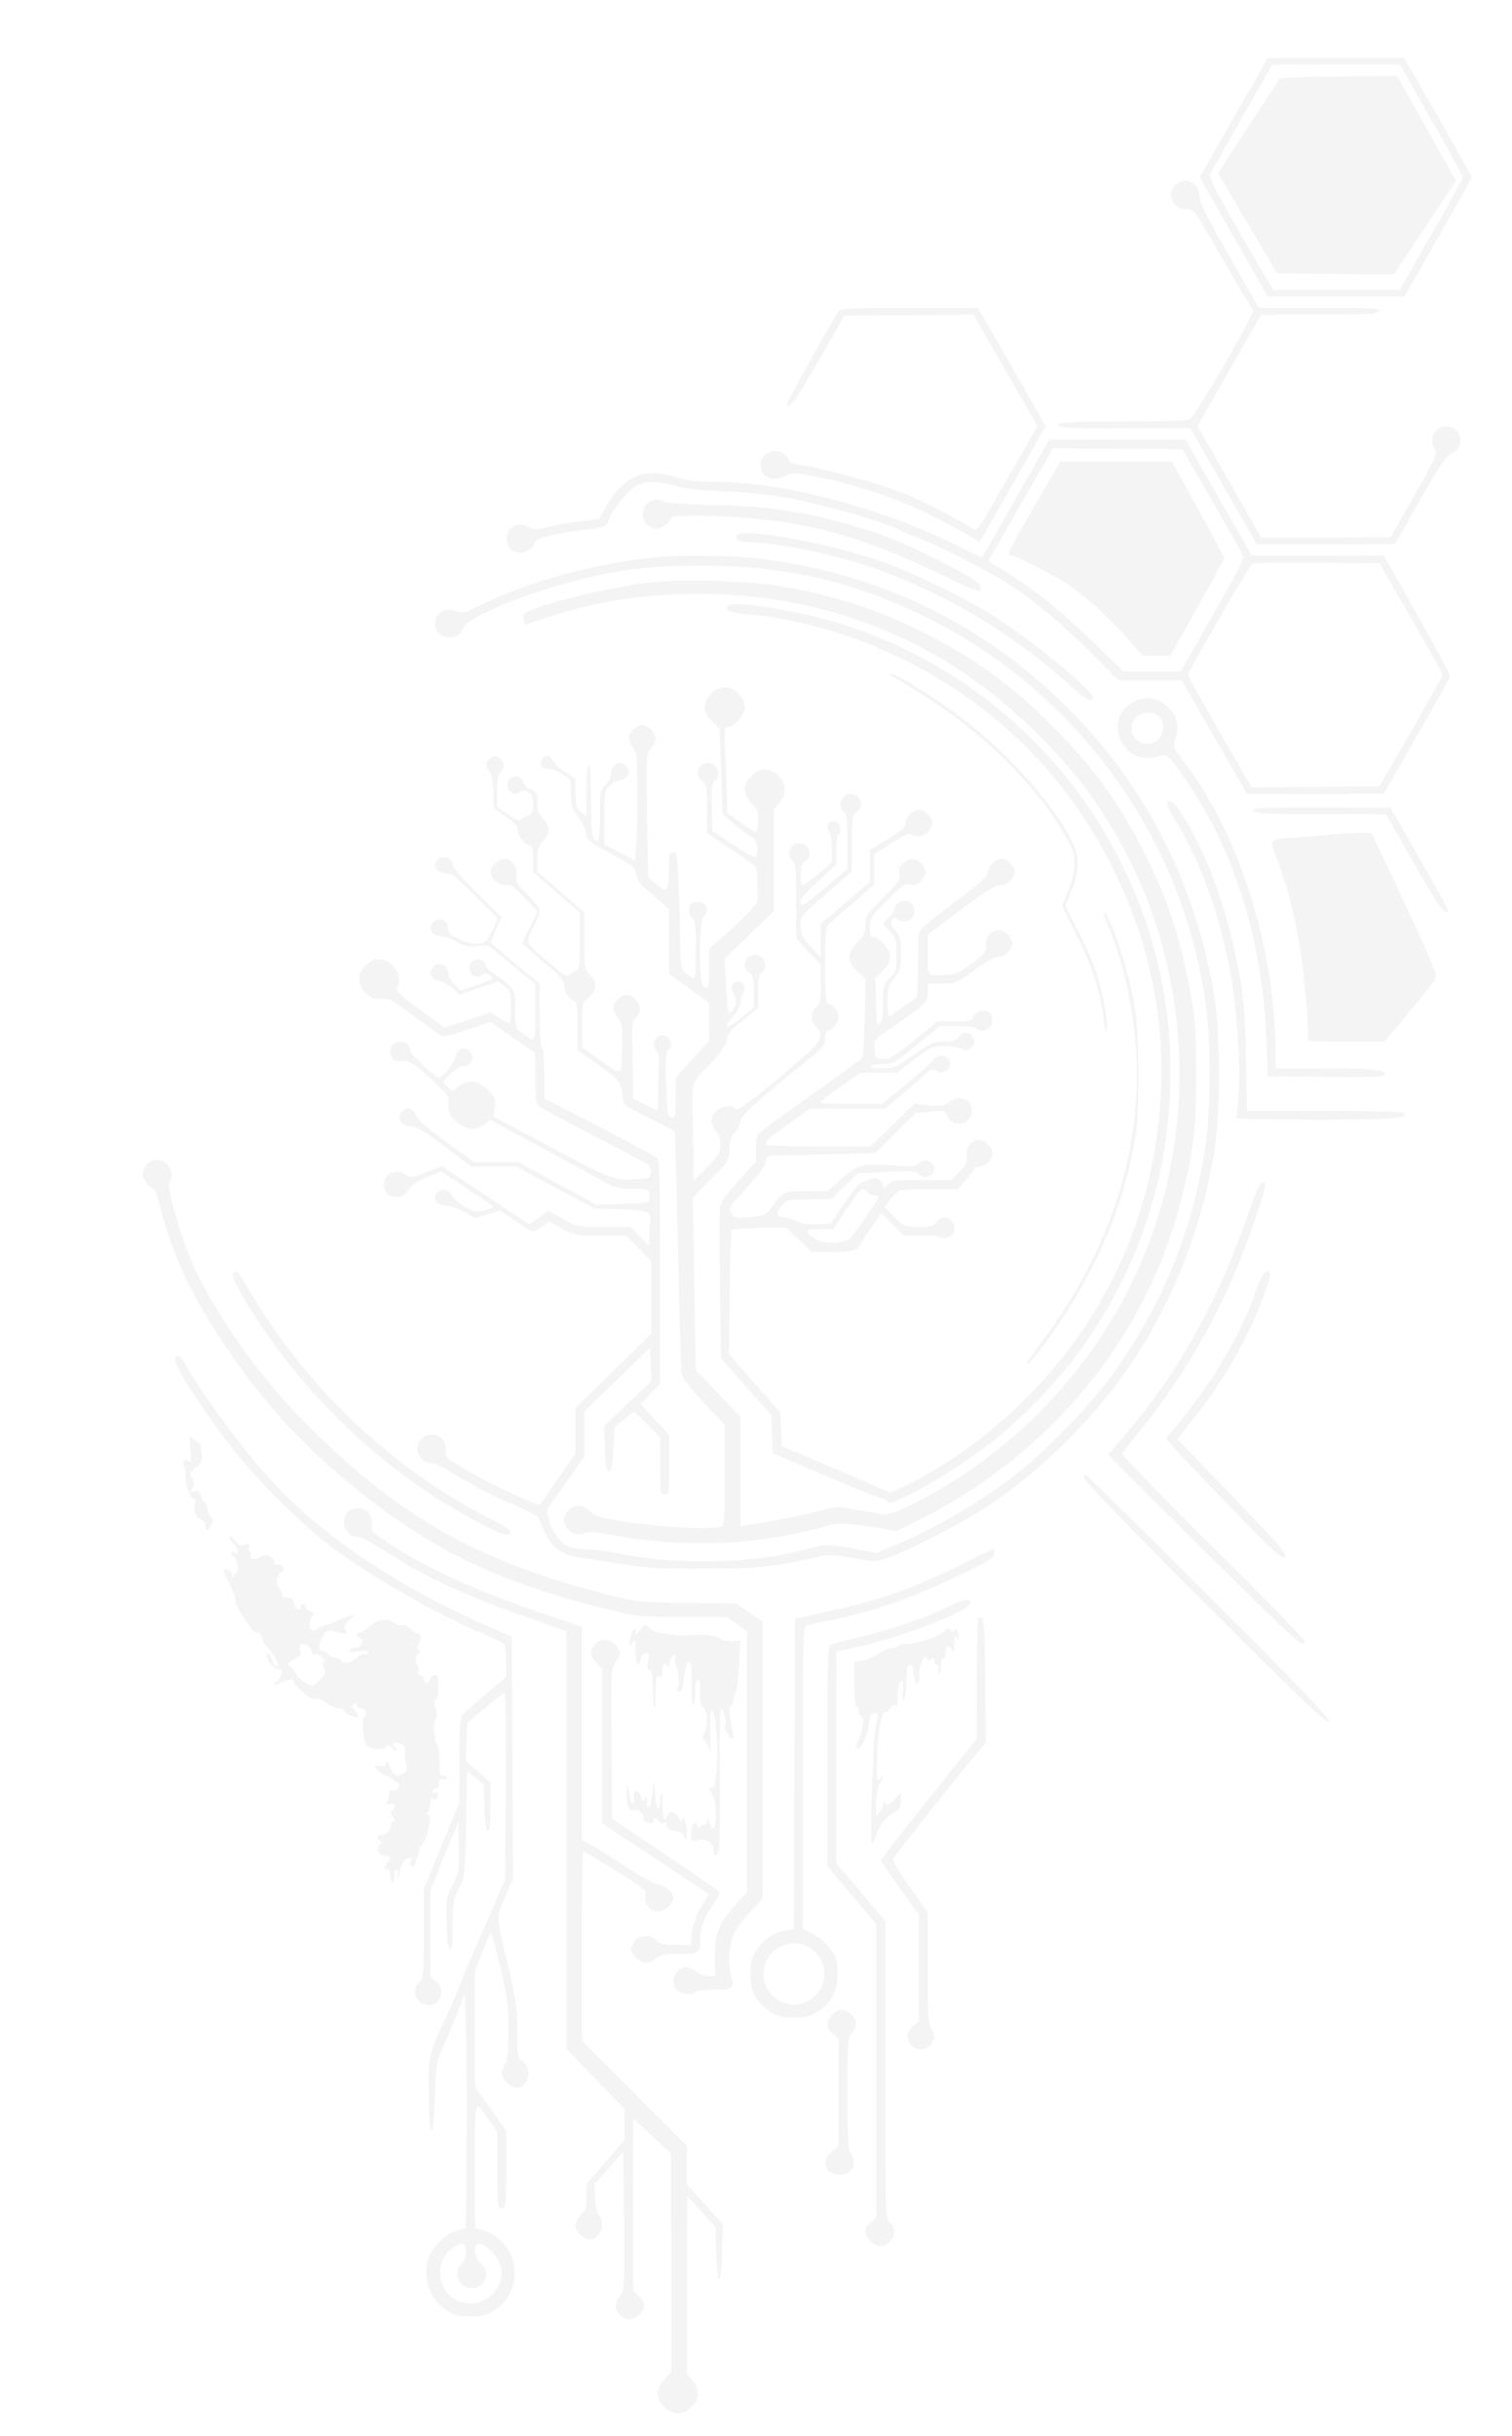 <svg xmlns="http://www.w3.org/2000/svg" height="1092" preserveAspectRatio="xMidYMid meet" width="678" style=""><rect id="backgroundrect" width="100%" height="100%" x="0" y="0" fill="none" stroke="none"/><g class="currentLayer" style=""><title>Layer 1</title><g id="svg_1" class="selected" opacity="0.21"><path d="m553.2,52.7 l-15.2,26.7 l15.2,26.8 l15.3,26.8 h30.6 h30.6 l15.2,-26.5 c8.3,-14.6 15.1,-26.7 15.1,-27 s-6.8,-12.4 -15.1,-27 l-15.2,-26.5 h-30.6 h-30.6 zm88.7,1.1 c7.7,13.6 14.1,25.2 14.1,25.7 c0,0.6 -6.4,12.1 -14.2,25.7 l-14.2,24.8 h-28.3 h-28.3 l-2.3,-3.8 c-1.3,-2 -7.9,-13.3 -14.6,-25.1 c-9.2,-16 -12.1,-21.8 -11.4,-23.1 c0.4,-1 6.9,-12.4 14.3,-25.4 l13.5,-23.6 h28.6 h28.7 z" stroke-width="0" id="svg_2" opacity="0.21"/><path d="m580.2,34.7 l-6.3,0.4 l-11.6,17.7 c-6.4,9.7 -12.6,19.3 -13.8,21.3 l-2.3,3.6 l13.2,22.4 l13.2,22.4 l26.2,0.3 l26.2,0.2 l13.9,-20.9 l14,-21 l-13.2,-23.5 l-13.2,-23.6 l-20,0.2 c-11,0.1 -22.8,0.3 -26.3,0.5 z" stroke-width="0" id="svg_3" opacity="0.21"/><path d="m527,83 c-4.3,4.3 -0.8,11.4 5.2,10.8 c3,-0.3 3.2,0.1 15.9,22.1 c7.1,12.4 13.3,22.7 13.8,23 c1.3,0.9 -26.2,48.3 -28.5,49.2 c-1,0.4 -14.6,0.8 -30,0.8 c-24.1,0.1 -28.3,0.3 -28.8,1.6 s3.2,1.5 29.3,1.5 h29.9 l14.8,26 l14.9,26 h31 l31,-0.1 l11.3,-19.7 c9.2,-16.2 11.8,-20 14.2,-20.9 c5.4,-2 5,-10.5 -0.5,-11.9 c-6,-1.5 -10.4,4.2 -7.3,9.6 c1.4,2.5 1.1,3.2 -9.1,21.3 l-10.6,18.6 l-29,0.1 h-29 l-14.2,-25 l-14.3,-25 l14.3,-25 l14.2,-24.9 l26.1,-0.1 c22.3,0 26.3,-0.2 26.8,-1.5 s-2.9,-1.5 -26.7,-1.5 h-27.2 l-13.2,-23.1 c-9.9,-17.2 -13.3,-24 -13.3,-26.5 c0,-4.1 -2.9,-7.4 -6.5,-7.4 c-1.4,0 -3.4,0.9 -4.5,2 z" stroke-width="0" id="svg_4" opacity="0.21"/><path d="m376.3,139.2 c-2.2,2.8 -23.3,40.6 -23.3,41.7 c0,3.9 3.9,-1.4 14.1,-19.2 l11.6,-20.2 l28.9,-0.2 l28.9,-0.3 l14.3,25 l14.4,25 l-11.3,19.7 c-16.6,29.2 -15.6,27.7 -18.2,26 c-7.3,-4.7 -22.1,-12.2 -31.9,-16.1 c-10.7,-4.2 -34.7,-10.7 -44.9,-12.1 c-3.6,-0.5 -4.9,-1.2 -5.7,-3.1 c-2.2,-4.8 -10.5,-4 -11.8,1.1 c-1.6,6.4 4.1,10.3 10.2,7 c2.9,-1.5 4,-1.6 10.1,-0.6 c19.2,3.3 42.4,10.9 57.3,18.9 c5.8,3.1 12,6.4 13.8,7.3 c1.8,1 4,2.3 4.8,3 c0.8,0.6 1.6,1 1.7,0.8 c0.2,-0.2 6.9,-12 15,-26.1 l14.6,-25.7 l-15.1,-26.5 l-15.2,-26.6 h-30.7 c-23.3,0 -30.9,0.3 -31.6,1.2 z" stroke-width="0" id="svg_5" opacity="0.21"/><path d="m455.6,223.3 c-8.2,14.4 -15,26.3 -15.2,26.5 c-0.1,0.2 -4.4,-1.8 -9.5,-4.4 c-35.3,-17.7 -79.2,-29.4 -110.7,-29.4 c-7.9,0 -12.4,-0.6 -17,-2 c-7.9,-2.5 -13.5,-2.5 -18.8,-0.1 c-4.5,2 -10,8 -13.4,14.5 l-2.3,4.2 l-9.1,1.2 c-5,0.6 -11.5,1.8 -14.5,2.6 c-4.7,1.2 -5.7,1.2 -8,-0.2 c-5.5,-3.1 -11.2,1.2 -9.7,7.3 c1.4,5.4 9.3,5.8 12,0.6 c1.3,-2.4 2.5,-3 9.3,-4.4 c4.3,-0.9 10.3,-1.9 13.3,-2.2 c8.9,-1 9.7,-1.3 11.1,-4.6 c2,-5.1 8.6,-13.2 12.2,-15.1 c4.2,-2.3 10,-2.2 17.8,0.1 c4.6,1.3 10.9,2.1 21.9,2.4 c8.9,0.4 20.4,1.5 27,2.7 c17.6,3.2 44.5,10.9 52.3,15.1 c0.9,0.5 4.5,2 8,3.3 c9.8,3.7 31.4,14.8 41.2,21.3 c11.7,7.7 24.4,18.5 37.5,31.7 l10.5,10.6 h14.1 h14.2 l14.7,25.5 l14.7,25.5 h30.6 l30.7,-0.1 l14.7,-25.7 c8.1,-14.1 14.8,-26.2 15,-26.9 s-6.4,-13.1 -14.7,-27.7 l-15,-26.5 l-29.6,-0.1 h-29.6 l-14.9,-26 l-14.9,-26 h-30.5 h-30.5 zm87.6,0.7 c7.1,12.4 13.4,23.4 14,24.6 c0.8,1.8 -1.2,5.9 -13.4,27.2 l-14.3,25.2 h-12.9 h-12.9 l-12.6,-12.3 c-15.4,-14.9 -26.7,-24 -38.8,-31.5 l-9.2,-5.7 l1.8,-3 c0.9,-1.6 7.5,-13 14.5,-25.3 l12.8,-22.2 l29,0.2 l29.1,0.3 zm89.5,53 c7.8,13.5 14.1,24.9 14.2,25.5 c0,0.5 -6.4,12 -14.2,25.5 l-14.2,24.5 l-28.7,0.3 l-28.6,0.2 l-14.2,-24.7 c-7.9,-13.7 -14.3,-25.3 -14.3,-25.8 c0.1,-1.4 27.4,-48.8 28.8,-49.7 c0.5,-0.5 13.6,-0.7 29,-0.5 l28,0.2 z" stroke-width="0" id="svg_6" opacity="0.21"/><path d="m464.2,226.3 c-12.3,21.4 -13,22.7 -11.2,22.7 c2.3,0 18.1,7.9 24.9,12.4 c8.7,5.8 19,15 27.6,24.8 l6.8,7.8 h6.3 h6.2 l12.1,-21.5 c6.6,-11.9 12.1,-21.9 12.1,-22.2 c0,-0.4 -5.3,-10.3 -11.7,-22 l-11.8,-21.3 h-25.1 h-25 z" stroke-width="0" id="svg_7" opacity="0.21"/><path d="m290,226 c-4,4 -1.1,11 4.5,11 c2.4,0 6.5,-3.1 6.5,-4.9 c0,-1.2 15.5,-1.3 31.1,-0.1 c32.5,2.4 56,9.2 89.7,25.5 c14.6,7.1 17.4,8.2 17.9,6.8 c1,-2.4 -3.3,-5.4 -20.2,-13.8 c-17.6,-8.8 -27.3,-12.4 -45,-17 c-18.9,-4.9 -33.3,-6.7 -55.3,-7.1 c-10.6,-0.2 -20.1,-0.8 -21.1,-1.4 c-3,-1.6 -5.9,-1.2 -8.1,1 z" stroke-width="0" id="svg_8" opacity="0.21"/><path d="m330.5,240 c-1.2,1.9 0.7,3 5.2,3 c7.4,0 24.9,2.9 38.8,6.5 c37.1,9.5 74.3,29.9 104.9,57.4 c7.7,7 10.6,8.5 10.6,5.7 c0,-3.3 -27.7,-25.9 -45.5,-37.1 c-11.2,-7.1 -33.8,-18.1 -47,-23 c-22.9,-8.5 -64.7,-16.3 -67,-12.5 z" stroke-width="0" id="svg_9" opacity="0.21"/><path d="m295.5,249.7 c-26.9,2.3 -59.2,11.1 -80.3,21.7 c-6.8,3.4 -7.6,3.6 -10.7,2.5 c-6.4,-2.3 -11.4,2.7 -8.7,8.6 c2.2,4.8 10.5,4.2 11.8,-0.9 c1.1,-4.3 26.4,-15.1 49.9,-21.1 c20.3,-5.2 34,-6.9 57,-6.9 c37,0 66.7,6.7 99.1,22.3 c46.4,22.4 84.5,60.6 106.9,107.3 c10,20.9 16.7,43 20.1,66.3 c2.4,16.4 2.4,47.6 0,64 c-5.6,38.5 -20.2,73.6 -43.4,104.9 c-8.8,11.8 -27.3,31.1 -38.7,40.3 c-16.7,13.5 -40.3,27.4 -58.9,34.7 l-6.8,2.8 l-9.2,-1.8 c-11.8,-2.2 -13.5,-2.2 -23.1,0.4 c-22.7,6.3 -57.7,6.9 -83.5,1.6 c-4.1,-0.9 -10.5,-1.7 -14.1,-1.8 c-4.4,-0.1 -7.5,-0.8 -9.3,-1.9 c-5.5,-3.6 -10,-14.5 -7.3,-17.5 c0.8,-1 4.7,-6.3 8.6,-12 l7.1,-10.3 v-10 v-10.1 l14.8,-14.3 l14.7,-14.3 l0.3,7.5 l0.3,7.4 l-10.6,10.1 l-10.6,10.1 l0.3,10.1 c0.2,8.2 0.6,10.1 1.8,10.1 s1.6,-2 2,-9.7 l0.5,-9.7 l4.2,-3.5 c2.2,-2 4.3,-3.6 4.6,-3.6 s3,2.6 6.1,5.7 l5.6,5.8 v12.7 c0,12.1 0.1,12.8 2,12.8 s2,-0.7 2,-13.4 v-13.4 l-6.4,-6.8 l-6.4,-6.9 l4.4,-4.5 l4.4,-4.6 v-49.9 c0,-39.1 -0.2,-50.2 -1.2,-51.2 c-1.2,-1.1 -20,-11.1 -41.5,-22.1 l-9.3,-4.7 v-11.2 c0,-6.4 -0.4,-11.4 -1,-11.8 s-1,-6.3 -1,-14.5 v-14 l-11,-9.1 c-6,-5 -11,-9.2 -11,-9.4 c0,-0.1 1.1,-2.7 2.4,-5.8 l2.5,-5.5 l-11,-10.8 c-6,-5.9 -10.9,-11.6 -10.9,-12.5 c0,-3.9 -5.2,-5.1 -7.4,-1.7 c-1.7,2.7 0.4,5.3 4.4,5.4 c2.7,0.1 4.8,1.7 13.1,10.1 l10,9.9 l-2.1,4.9 c-1.2,2.7 -2.7,5.3 -3.3,5.7 c-4.3,2.7 -16.7,-1.6 -16.7,-5.8 c0,-4.3 -5.1,-5.8 -7.4,-2.2 c-1.6,2.6 0.4,5.3 4,5.4 c1.6,0.1 4.8,1.3 7.2,2.6 c3.4,2 5.2,2.4 9.2,2 l4.8,-0.4 l10.6,8.7 l10.6,8.7 v12.9 c0,14.1 0.3,13.6 -5.7,9.1 c-3.3,-2.4 -3.3,-2.6 -3.3,-10.7 c0,-8 -0.1,-8.3 -3.2,-11.1 c-1.8,-1.7 -4.7,-3.8 -6.5,-4.9 c-1.7,-1 -3.4,-2.7 -3.6,-3.7 c-1.1,-4.2 -7.2,-3.2 -7.2,1.2 c0,3.2 2.9,4.9 5.6,3.2 c1.8,-1.2 2.4,-1.1 3.7,0.2 c1.8,1.7 2.4,1.3 -7.2,4.6 l-6,2 l-2.8,-2.7 c-1.5,-1.5 -2.8,-3.7 -2.8,-4.9 c0,-4.3 -5.1,-5.8 -7.4,-2.2 c-1.5,2.4 0.3,5.2 3.5,5.6 c1.3,0.2 3.8,1.7 5.6,3.2 l3.2,2.9 l8.7,-2.9 l8.7,-3 l2.8,2.1 c2.8,1.9 2.9,2.4 2.9,9.5 c0,4.1 -0.2,7.4 -0.5,7.4 s-2.3,-1.2 -4.5,-2.6 l-3.9,-2.6 l-10.4,3.5 l-10.4,3.4 l-11.1,-8.1 c-8.6,-6.4 -10.9,-8.5 -10.2,-9.6 c3.1,-4.9 -1.9,-13 -8,-13 c-2.2,0 -4.1,0.9 -6.1,2.9 c-3.9,4 -3.9,8.2 0.1,12.3 c2.6,2.5 3.7,2.9 6.8,2.6 c3.4,-0.4 4.7,0.3 15.1,7.9 c6.2,4.7 11.8,8.6 12.5,8.9 c0.6,0.2 5.7,-1.1 11.3,-3 l10.2,-3.4 l10,6.9 l10.1,7 v11.3 c0,7.9 0.4,11.7 1.3,12.3 c1.5,1.2 10.7,6.2 32.2,17.3 c8.8,4.6 16.6,8.7 17.3,9.3 s1.2,2.2 1,3.6 c-0.3,2.5 -0.6,2.6 -7.8,2.9 c-9,0.3 -10.4,-0.3 -42.2,-17.3 l-20.5,-10.9 l0.5,-4.3 c0.4,-3.8 0.1,-4.6 -3.1,-7.8 c-4.2,-4.2 -8.9,-4.7 -13.1,-1.4 l-2.8,2.2 l-2.1,-2.1 l-2.1,-2.2 l3.4,-3.5 c1.9,-1.9 4.4,-3.5 5.6,-3.5 c4.3,0 5.8,-5.1 2.2,-7.4 c-2.4,-1.5 -5.2,0.3 -5.6,3.5 c-0.4,2.4 -5.8,8.9 -7.5,8.9 s-12.7,-10.3 -12.7,-11.9 c0,-2.3 -2,-4.1 -4.5,-4.1 c-2.7,0 -4.5,1.8 -4.5,4.6 c0,3 2.5,4.8 5.8,4.1 c2.5,-0.5 4,0.5 11.7,7.4 c8.6,7.8 8.9,8.2 8.6,12 c-0.2,3.4 0.3,4.5 3.2,7.4 c4.1,4.1 8.9,4.7 12.9,1.6 l2.5,-2 l22.9,12.3 c12.6,6.8 25.4,13.8 28.4,15.5 c4.7,2.6 6.5,3.1 12.6,3.1 c6.9,0 7.2,0.1 7.6,2.5 c0.3,1.4 0,2.8 -0.6,3.2 c-0.5,0.4 -6,0.9 -12.1,1.1 l-11,0.3 l-17.5,-9.5 l-17.5,-9.6 h-10 h-10 l-12.7,-9.3 c-7.2,-5.2 -12.8,-10 -13,-11.1 c-0.5,-2.8 -3.4,-4.4 -5.5,-3 c-4.1,2.6 -2.1,7.4 3.1,7.4 c2.3,0 6,2.2 15,9 l11.9,9 h10.1 h10 l17.5,9.4 l17.6,9.4 l11.8,0.4 c13,0.5 13.9,0.9 13.2,6.3 c-0.2,1.6 -0.4,4.6 -0.4,6.4 l-0.1,3.5 l-4.2,-4.2 l-4.1,-4.2 h-12 c-11.9,0 -12.1,0 -18.4,-3.6 l-6.5,-3.6 l-4.2,3.1 l-4.3,3 l-19.6,-13.1 l-19.6,-13 l-6.9,2.7 c-6.7,2.6 -7,2.7 -9.6,1 c-4.8,-3.2 -10.6,0.6 -9.2,6.1 c1.3,5.2 8.4,5.6 11,0.6 c1,-2 3.3,-3.5 7.9,-5.4 l6.5,-2.6 l11.6,7.7 c6.4,4.2 11.6,7.8 11.6,8.1 s-1.8,1.1 -4,1.6 c-3.5,1 -4.4,0.8 -8.5,-1.5 c-2.5,-1.4 -5.1,-3.7 -5.8,-5.1 c-1.5,-3 -5.4,-3.4 -7.1,-0.8 c-1.7,2.8 0.4,5.3 4.5,5.3 c1.9,0.1 5.5,1.3 8.1,2.8 l4.6,2.8 l5.7,-1.6 l5.7,-1.7 l6.9,4.6 c3.8,2.5 7.3,4.6 7.9,4.6 s2.4,-1 4.1,-2.2 l3,-2.3 l5.9,3.3 c5.7,3.1 6.3,3.2 17.3,3.2 h11.5 l5.6,5.7 l5.6,5.8 v16.3 v16.2 l-17,16.6 l-17,16.7 v10.1 v10.1 l-8,11.7 l-8,11.6 l-5,-1.9 c-7.1,-2.7 -24.2,-11.4 -31.5,-16 c-5.6,-3.5 -6.1,-4.1 -5.7,-6.8 c0.8,-5.9 -6.5,-9.4 -10.8,-5.1 c-4,4 -1.1,11 4.5,11 c1.3,0 4.8,1.5 7.7,3.4 c9.1,5.7 20.8,11.9 30.2,15.7 c5,2.1 9.4,4.4 9.8,5.1 c0.3,0.7 1.8,3.9 3.3,7.1 c3.2,6.9 8.2,10.3 16.5,11.2 c3,0.4 11.4,1.6 18.5,2.8 c10.7,1.7 17.1,2.1 36,2 c23.1,0 30.9,-0.8 51.6,-5.4 c4.7,-1.1 6.9,-1 15.3,0.6 c9.3,1.8 9.9,1.8 15.3,0.1 c7.8,-2.5 33.1,-15.4 43.8,-22.4 c26.8,-17.4 53.5,-44.6 69.9,-71.2 c17,-27.4 28.2,-57.9 33.3,-90 c2.5,-16 2.5,-51 0,-67 c-8.1,-51.7 -31.6,-97.4 -68.3,-133 c-38.6,-37.5 -86.4,-59.6 -140.3,-65 c-9.6,-0.9 -31.4,-1.1 -40.6,-0.3 z" stroke-width="0" id="svg_10" opacity="0.21"/><path d="m292.5,261 c-16.9,2 -42.8,7.9 -54.5,12.6 c-3.1,1.3 -3.6,1.9 -3.2,3.9 c0.2,1.4 0.6,2.5 0.9,2.5 c0.2,0 5.1,-1.6 10.8,-3.5 c42.5,-14.2 94.6,-13.7 137.9,1.4 c31.4,11 57.2,27.4 81.6,52 c14.7,14.7 23.5,25.9 33,41.9 c32.9,54.9 39,124.4 16.4,184.9 c-18.9,50.6 -57.3,93.1 -106.2,117.7 c-5,2.5 -10.3,4.6 -11.6,4.6 c-1.4,0 -7,-0.9 -12.5,-1.9 c-8.9,-1.8 -10.4,-1.8 -14.6,-0.5 c-6.1,1.8 -26.5,6 -33.2,6.8 l-5.3,0.7 v-24.5 v-24.4 l-10,-10.5 l-10,-10.5 l-0.7,-38.7 l-0.6,-38.6 l8.1,-8.2 c7.9,-8 8.1,-8.3 8.3,-13.6 c0.2,-4.1 0.9,-6 2.6,-7.7 c1.3,-1.3 2.3,-3.4 2.3,-4.7 c0,-2.3 5.1,-7 32.8,-29.6 c4.4,-3.6 5.2,-4.8 5.2,-7.7 c0,-2.2 0.5,-3.4 1.3,-3.4 c2.1,0 4.7,-3.4 4.7,-6.2 c0,-2.5 -2.7,-5.8 -4.8,-5.8 c-0.9,0 -1.2,-4.7 -1.2,-17 c0,-15.1 0.2,-17.2 1.8,-18.8 c1,-0.9 6,-5.3 11,-9.6 l9.2,-8 v-6.8 v-6.8 l7.7,-5 c5,-3.1 8.1,-4.6 8.7,-4 s2.2,1 3.7,1 c3,0 5.9,-3.1 5.9,-6.2 c0,-2.4 -3.5,-5.8 -6,-5.8 c-2.7,0 -6,3.5 -6,6.3 c0,1.7 -1.8,3.3 -8,7 l-8,4.8 v7.2 v7.2 l-11,9.3 l-11,9.3 v7.5 v7.6 l-4.5,-4.9 c-3.7,-4 -4.4,-5.4 -4.5,-9 c0,-4.7 -0.4,-4.2 13.1,-16 l9.9,-8.5 v-12.7 c0,-11.5 0.2,-12.7 2,-13.9 c3.8,-2.3 2,-8.2 -2.5,-8.2 c-4.2,0 -6.2,5.4 -3,8 c1.2,1 1.5,3.8 1.5,13.4 l-0.1,12.1 l-9.3,8 c-10.5,8.9 -11.6,9.5 -11.6,6.7 c0,-1.3 3,-4.8 8,-9.3 l8,-7.3 v-6.8 c0,-4.1 0.4,-6.8 1.1,-6.8 c0.6,0 0.9,-1.2 0.7,-2.8 c-0.2,-1.9 -0.9,-2.8 -2.6,-3 c-2.7,-0.4 -4,2.3 -2.4,4.9 c0.7,1 1.2,4.5 1.2,7.7 v5.8 l-6.2,5.2 c-3.5,2.9 -6.6,5.2 -7,5.2 c-0.5,0 -0.8,-2.1 -0.8,-4.8 c0,-3.6 0.5,-5 2,-6 c3.8,-2.3 2,-8.2 -2.5,-8.2 c-4.2,0 -6.2,5.4 -3,8 c1.2,1 1.5,4.3 1.5,18 v16.8 l5.5,5.8 l5.5,5.9 v8.6 c0,7.3 -0.3,8.9 -2,10.4 c-2.6,2.3 -2.6,6.7 0,9 c3.8,3.5 2.3,6.5 -7.5,14.9 c-21.3,18.2 -27.6,22.9 -28.8,21.7 c-3.3,-3.3 -10.7,0.4 -10.7,5.4 c0,1.4 0.9,3.4 2,4.5 c1.3,1.3 2,3.3 2,6.1 c0,3.7 -0.6,4.8 -6,10.2 l-6,6.2 l-0.1,-13 c0,-7.2 -0.2,-16.6 -0.4,-21 c-0.3,-9.1 0.5,-11.3 6,-16.5 c5.4,-5 9.5,-10.9 9.5,-13.5 c0,-1.6 2.1,-4 7,-7.9 l7,-5.7 v-7.3 c0,-5.3 0.4,-7.7 1.5,-8.6 c3.2,-2.6 1.2,-8 -3,-8 c-4.5,0 -6.3,5.9 -2.5,8.2 c1.7,1.1 2,2.4 2,8.5 v7.1 l-5.1,4.1 c-7.3,5.8 -9.3,5.5 -3.9,-0.6 c1.7,-1.8 3,-4.5 3,-5.8 c0,-1.4 0.5,-3.4 1.2,-4.4 c1.5,-2.4 0.4,-5.1 -2.2,-5.1 s-3.7,2.7 -2.2,5.1 c1.8,2.8 1.5,6.4 -0.6,8.3 c-1.8,1.6 -1.9,1.2 -2.6,-11 l-0.6,-12.7 l11,-10.6 l11,-10.6 v-22.9 v-22.8 l2.5,-3 c3.4,-4 3.3,-8.2 -0.4,-11.9 c-2,-2 -3.9,-2.9 -6.1,-2.9 s-4.1,0.9 -6.1,2.9 c-4,4 -3.9,8.2 0.1,12.3 c2.7,2.7 3.1,3.7 2.9,7.9 c-0.2,2.7 -0.6,4.9 -1.1,4.9 c-0.4,0 -3.5,-1.9 -6.8,-4.3 l-5.9,-4.2 l-0.1,-5.6 c0,-3.1 -0.3,-11.7 -0.7,-19.2 c-0.6,-12.6 -0.5,-13.7 1.1,-13.7 c3,0 7.6,-5.5 7.6,-9 c0,-4.3 -4.7,-9 -9,-9 s-9,4.7 -9,9.1 c0,2.3 0.9,4 3.3,6.3 l3.4,3.2 l0.6,17.9 c0.4,9.9 0.7,18.7 0.7,19.7 c0,1.3 5.1,5.6 14.2,11.9 c1.2,0.8 1.8,6.2 0.9,7.8 c-0.6,0.9 -3.4,-0.5 -10.2,-5.1 l-9.4,-6.3 l-0.3,-10.6 c-0.2,-8.5 0,-10.8 1.3,-11.9 c3.2,-2.6 1.2,-8 -3,-8 c-4.5,0 -6.3,5.9 -2.5,8.2 c1.8,1.2 2,2.4 2,12.3 v11.1 l11,7.3 c6.1,4 11,7.5 11.1,7.9 c0.5,4 0.8,14.1 0.4,15.7 c-0.2,1.1 -5.2,6.3 -11,11.5 l-10.5,9.4 v8.8 c0,8.7 -0.5,9.9 -2.8,7.6 c-1.9,-1.9 -1.7,-29.2 0.3,-30.8 c3.4,-2.9 0.5,-7.7 -4,-6.6 c-2,0.5 -2.5,1.3 -2.5,3.7 c0,1.7 0.6,3.2 1.5,3.5 c1.2,0.5 1.5,3 1.5,14 c0,12.6 -0.1,13.4 -1.7,12.5 c-5.2,-3 -5.2,-2.9 -5.3,-18.2 c-0.1,-7.9 -0.5,-19.7 -0.8,-26.2 c-0.5,-10.5 -0.7,-11.7 -2.4,-11.7 c-1.6,0 -1.8,0.9 -1.9,7.2 c-0.1,10.8 -0.6,11.4 -5.3,7.4 l-4,-3.3 l-0.4,-27.9 c-0.4,-27.4 -0.4,-27.9 1.7,-29.8 c1.1,-1.1 2.1,-3 2.1,-4.3 c0,-2.8 -3.3,-6.3 -6,-6.3 c-2.5,0 -6,3.4 -6,5.9 c0,1 0.8,2.9 1.8,4.2 c1.6,2 1.9,4.5 2,16.9 c0.1,8 0,18.9 -0.4,24.2 l-0.6,9.7 l-6.9,-3.7 l-6.9,-3.7 v-12.1 c0,-11.2 0.2,-12.2 2.3,-14.1 c1.2,-1.2 3.3,-2.3 4.6,-2.5 c3.2,-0.4 5,-3.2 3.5,-5.6 c-2.5,-3.9 -7.4,-2.1 -7.4,2.7 c0,1.6 -1,3.7 -2.5,5.1 c-2.4,2.2 -2.5,2.9 -2.5,13.7 c0,6.2 -0.4,11.3 -0.8,11.3 c-2.7,0 -3.2,-3 -3.2,-18.2 c0,-9.9 -0.4,-15.8 -1,-15.8 s-1,4.6 -1,11.7 v11.6 l-2.5,-2.3 c-2.2,-2 -2.5,-3.2 -2.5,-8.7 v-6.3 l-4.7,-3 c-2.6,-1.7 -5.1,-4 -5.5,-5.1 c-1.2,-3.1 -5.3,-2.2 -5.3,1.1 c0,2.1 0.5,2.5 3,2.6 c1.7,0.1 4.7,1.1 6.8,2.4 c3.6,2.2 3.7,2.3 3.7,8.4 c0,5.5 0.4,6.9 3.2,10.7 c1.8,2.4 3.4,5.9 3.7,7.7 c0.5,3 1.5,3.8 9.1,7.9 c12.4,6.6 12.7,6.9 13.4,10.6 c0.4,2.3 1.8,4.4 3.9,6 c1.7,1.4 4.9,4.1 7,6 l3.7,3.5 v14.4 v14.5 l9,6.4 l8.9,6.4 l0.1,8.5 v8.5 l-7.5,8.3 l-7.5,8.3 v8.9 c0,7.4 -0.3,9 -1.5,9 c-2.2,0 -2.3,-0.8 -2.8,-15.8 c-0.3,-10.4 -0.1,-13.5 1,-14.4 c3.3,-2.7 -0.9,-8.4 -4.4,-6.2 c-2.4,1.5 -2.8,4.2 -1,6.2 c0.8,0.9 1.4,2.8 1.2,4.2 c-0.1,1.4 -0.3,7.1 -0.4,12.7 l-0.1,10.3 l-5.5,-2.7 l-5.5,-2.7 l-0.1,-8.1 c-0.1,-4.4 -0.2,-12.2 -0.4,-17.2 c-0.2,-7.9 0.1,-9.5 1.6,-10.9 c1.1,-1 1.9,-2.8 1.9,-4.1 c0,-2.8 -3.3,-6.3 -6,-6.3 c-2.5,0 -6,3.4 -6,5.9 c0,1 0.9,3 2,4.4 c1.9,2.3 2.1,3.9 1.9,13.7 c-0.2,12.9 0.5,12.6 -10.4,4.8 l-7.5,-5.3 v-9.8 c0,-9.7 0,-9.9 3,-12.4 c3.8,-3.1 4,-7 0.5,-10.3 c-2.4,-2.3 -2.5,-2.8 -2.5,-15.1 v-12.8 l-10.5,-9.2 l-10.5,-9.1 v-5.7 c0,-4.8 0.4,-6.1 2.5,-8.1 c1.4,-1.4 2.5,-3.5 2.5,-5 s-1.1,-3.6 -2.5,-5 c-2,-1.9 -2.5,-3.3 -2.5,-7.1 c0,-4.2 -0.3,-4.8 -2.9,-5.9 c-1.6,-0.6 -3.1,-2 -3.4,-3.1 c-1.1,-4.2 -7.2,-3.3 -7.2,1.1 c0,3.2 2.9,4.9 5.5,3.2 c1.5,-0.9 2.6,-1 4,-0.2 c2.7,1.5 2.9,9.5 0.3,10.4 c-1,0.3 -2.5,1.1 -3.4,1.7 c-1.3,1 -2.5,0.6 -6.3,-2 l-4.6,-3.2 v-7.3 c0,-5.4 0.4,-7.7 1.5,-8.6 c3.4,-2.8 -0.6,-8.7 -4.2,-6.4 c-2.4,1.5 -2.8,4.2 -0.9,6.2 c1,1.2 1.6,4.2 1.8,9.2 l0.3,7.5 l5.2,3.5 c4,2.7 5.2,4.1 5.3,6.1 c0,2.6 3.6,6.9 5.8,6.9 c0.8,0 1.2,2 1.2,6 v5.9 l10.5,9.2 l10.5,9.1 v12.9 c0,9.2 -0.3,12.9 -1.2,12.9 c-0.6,0 -1.9,0.7 -2.9,1.6 c-1.7,1.5 -2.4,1.1 -10.8,-6 c-10,-8.5 -9.7,-7.6 -5.1,-16.5 c1.1,-2.2 2,-4.8 2,-5.8 s-2.5,-4.3 -5.5,-7.3 c-5,-4.9 -5.4,-5.8 -4.9,-8.6 c0.7,-3.7 -2.2,-7.4 -5.6,-7.4 c-2.6,0 -6,3.4 -6,6 c0,3.1 3.8,6.3 6.9,5.8 c2.2,-0.4 3.6,0.6 8.3,5.7 l5.8,6.1 l-3.4,7.1 l-3.4,7.1 l3.6,3.4 c2.1,1.9 6.3,5.6 9.5,8.2 c4.5,3.8 5.7,5.4 5.7,7.7 c0,2.8 3,6.9 5,6.9 c0.6,0 1,4.3 1,10.9 v10.9 l9.5,6.8 c9.6,6.8 10.2,7.6 10.7,14.4 c0.3,3.4 0.6,3.7 11.7,9.2 c6.2,3.1 11.5,5.8 11.6,6 c0.2,0.2 0.9,23.9 1.5,52.8 s1.3,53.9 1.6,55.6 c0.3,2.2 3.2,6 9.9,13.2 l9.5,10 v22.5 c0,19.6 -0.2,22.6 -1.6,23.1 c-4.4,1.7 -32,0 -48.3,-3 c-6.5,-1.2 -9,-2.1 -10.8,-4 c-2.7,-2.9 -6.6,-3.1 -9.3,-0.4 c-5.3,5.3 1.2,13.6 7.8,10.1 c1.2,-0.6 4.9,-0.3 10.7,0.9 c18.8,3.8 41,4.9 60.6,3 c11.4,-1.1 27.6,-4.1 35.4,-6.5 c6.4,-1.9 9.4,-1.9 22.2,0.2 l10.4,1.7 l8.7,-4.3 c59.8,-29.6 102.8,-81.6 118.7,-143.6 c5.8,-22.5 7,-32.4 6.9,-57 c0,-18.3 -0.4,-24.1 -2.3,-34.8 c-4.4,-24.9 -10.2,-43 -20.6,-63.7 c-11.1,-22.1 -22,-37.4 -39.5,-55.4 c-18.5,-19 -35.4,-31.5 -58.3,-43.2 c-21.7,-11.1 -39.8,-17 -65.2,-21.5 c-13.7,-2.4 -44.8,-3.4 -58,-1.9 z" stroke-width="0" id="svg_11" opacity="0.21"/><path d="m326.3,271.6 c-0.9,2.4 0.7,3.1 8.9,3.8 c21.3,1.7 46.1,8.8 67.7,19.2 c43.6,21 76.6,54 97.5,97.5 c19.9,41.4 25.2,85.3 16,130.9 c-8,39.1 -27.5,75.2 -56.4,104 c-16.3,16.2 -34.3,29.3 -53.1,38.6 l-7.6,3.7 l-4.9,-2.2 c-2.7,-1.2 -13.7,-5.9 -24.4,-10.5 l-19.5,-8.3 l-0.3,-7.5 l-0.3,-7.6 l-11.5,-13 l-11.5,-13.1 l0.3,-27.5 c0.2,-15.1 0.6,-27.8 1,-28.2 s6,-0.8 12.5,-0.9 l11.8,-0.2 l5.7,5.5 l5.7,5.5 h8.3 c8.9,0 12.3,-0.6 13.1,-2.6 c0.3,-0.7 2.6,-4.4 5.2,-8.1 l4.8,-6.8 l5,5.2 l5.1,5.1 l7.3,-0.2 c4,-0.1 7.6,0.1 8,0.4 c1.1,1.1 4.8,0.8 6.1,-0.5 c0.7,-0.7 1.2,-2.1 1.2,-3.3 c0,-4.5 -5.9,-6.3 -8.2,-2.5 c-1.1,1.7 -2.4,2 -7.8,2 c-6.5,0 -6.7,-0.1 -10.9,-4.4 l-4.4,-4.4 l2.2,-3.1 c1.3,-1.7 3.1,-3.6 4.2,-4.1 c1,-0.6 7.4,-1 14.1,-0.9 l12.2,0.1 l3.8,-4.3 c2,-2.4 3.8,-4.7 3.8,-5.2 c0,-0.4 1.1,-0.7 2.4,-0.7 c2.7,0 5.6,-3.3 5.6,-6.2 c0,-2.4 -3.5,-5.8 -6,-5.8 c-3.4,0 -6.3,3.8 -5.6,7.3 c0.5,2.6 0.1,3.7 -3.1,6.9 l-3.7,3.8 h-13.3 c-12,0 -13.4,0.2 -15.1,2 l-1.9,2.1 l-0.6,-2 c-0.7,-2.7 -3.3,-3.6 -6,-2.3 c-1.2,0.6 -2.9,1.2 -3.7,1.5 c-0.8,0.2 -4.2,4.4 -7.5,9.3 l-6,8.9 l-6.3,0.3 c-4.4,0.2 -7.1,-0.2 -8.6,-1.2 c-1.3,-0.8 -3.8,-1.6 -5.6,-1.8 c-4.2,-0.4 -4.5,-1.5 -1.6,-5.1 c2.2,-2.7 2.6,-2.8 12.4,-3 l10.2,-0.3 l5.8,-5.7 l5.7,-5.6 l12.8,-0.7 c11.3,-0.6 12.9,-0.5 14.6,1 c2.3,2.1 4.9,1.8 6.5,-0.7 c2.4,-3.8 -3,-7.3 -6.4,-4.2 c-1.6,1.5 -3.3,1.6 -11.6,1 c-13.8,-0.9 -16.2,-0.3 -23.2,6.1 l-6,5.4 h-9.6 c-10.4,0 -10.7,0.1 -15.8,7.6 c-1.7,2.5 -3.1,3.3 -6.6,3.8 c-7.7,1 -10.1,0.7 -11.2,-1.4 c-1.3,-2.4 -0.9,-3.1 4.6,-9 c7.7,-8.4 10.1,-11.5 10.8,-14.3 c0.6,-2.4 1.1,-2.7 4.9,-2.7 c2.3,0 13.2,-0.2 24.2,-0.5 l19.9,-0.5 l9.1,-8.9 l9,-9 l6.5,-0.7 c6.4,-0.6 6.6,-0.6 7.8,2 c2.2,4.8 9.5,4.3 10.8,-0.8 c1.5,-5.9 -4.6,-9.4 -9.7,-5.7 c-2.7,2 -3.8,2.2 -9.5,1.6 l-6.4,-0.7 l-9.8,9.6 l-9.8,9.6 h-23.2 c-12.7,0 -23.3,-0.4 -23.6,-0.8 c-0.8,-1.3 0.5,-2.6 10.3,-9.5 l9.4,-6.7 h16.8 h16.8 l6.8,-5.7 c3.7,-3.1 8.4,-7.2 10.4,-9 c3.3,-3.1 3.9,-3.3 5.8,-2.1 c3.8,2.3 7.9,-2.3 5.1,-5.7 c-1.9,-2.3 -4.2,-1.8 -7,1.3 c-1.4,1.6 -7.1,6.6 -12.6,11.1 l-10.1,8.1 h-13.7 c-7.5,0 -13.6,-0.3 -13.6,-0.8 c0,-0.4 4,-3.5 8.9,-7 l8.9,-6.2 h8.2 h8.1 l7.9,-6 c7.5,-5.7 8.2,-6 13.5,-6 c3,0 6.4,0.6 7.5,1.2 c3.7,2.3 7.7,-2.4 5,-5.7 c-1.8,-2.1 -4.8,-1.8 -6.2,0.5 c-1,1.6 -2.4,2 -6.5,2 c-4.8,0 -6,0.5 -13.7,6 c-7.9,5.6 -8.8,6 -14.1,6 c-3.5,0 -5.4,-0.4 -5,-1 c0.3,-0.6 2.8,-1 5.4,-1 c4.5,0 5.4,-0.5 15.2,-8.5 l10.4,-8.4 l7.7,-0.1 c4.2,0 8,0.4 8.3,1 c0.9,1.4 4.8,1.3 6.3,-0.2 c1.6,-1.6 1.5,-5.3 -0.2,-6.8 c-2.2,-1.7 -6,-0.8 -7.1,1.7 c-0.9,2.1 -1.6,2.3 -8.6,2.3 h-7.7 l-10.5,8.6 c-9.2,7.4 -11,8.5 -13.9,8.2 c-3.1,-0.3 -3.3,-0.6 -3.6,-4.5 c-0.3,-4.1 -0.2,-4.2 6,-8.4 c3.5,-2.3 8.9,-6.2 12.1,-8.6 c5.2,-4.1 5.7,-4.7 5.7,-8.4 v-3.9 h6.4 c6.3,0 6.6,-0.1 14.5,-6 c4.8,-3.6 9.1,-6 10.6,-6 c3,0 6.5,-3.2 6.5,-6 c0,-2.7 -3.5,-6 -6.3,-6 c-3.3,0 -5.9,3.2 -5.6,6.8 c0.3,2.7 -0.4,3.6 -6.1,8 c-5.3,4.1 -7.3,5 -11,5.2 c-9.6,0.5 -9,1.1 -9,-8.9 v-9 l14.6,-11 c10.8,-8.2 15.4,-11.1 17.5,-11.1 c3.4,0 6.9,-3.1 6.9,-6 c0,-2.6 -3.4,-6 -6,-6 s-6,3.4 -6.1,6.2 c0,1.8 -3.8,5.1 -15.5,13.8 c-13.7,10.2 -15.4,11.8 -15.5,14.5 c-0.1,1.6 -0.2,8.5 -0.3,15.2 s-0.4,12.4 -0.7,12.6 c-1.3,1 -10.6,7.4 -11.6,8.1 c-1,0.5 -1.3,-0.9 -1.3,-6.2 c0,-6.2 0.3,-7.3 3,-10.7 s3,-4.5 3,-11.1 c0,-6.4 -0.3,-7.6 -2.6,-10.3 c-2.2,-2.6 -2.4,-3.4 -1.3,-4.7 c0.8,-1 1.5,-1.2 2.3,-0.4 c2.6,2.6 7.6,0.4 7.6,-3.5 c0,-1.2 -0.5,-2.6 -1.2,-3.3 c-2.5,-2.5 -7.8,-0.8 -7.8,2.5 c0,0.6 -1.2,2.4 -2.6,3.8 l-2.6,2.7 l3.1,3.2 c2.9,3 3.1,3.6 3.1,10.7 s-0.2,7.7 -3,10.4 c-2.9,2.7 -3,3.3 -3,11.1 c0,5.9 -0.4,8.5 -1.5,9.4 c-1.2,1 -1.5,-0.3 -1.7,-9.7 l-0.3,-10.8 l3.3,-3.1 c4.2,-4.1 4.4,-8.4 0.3,-12.5 c-1.6,-1.6 -3.7,-2.9 -4.5,-2.9 c-1.2,0 -1.6,-1 -1.6,-4.2 c0,-4 0.5,-4.8 7.7,-12 c6.6,-6.7 8,-7.6 10.4,-7.1 c1.9,0.4 3.3,-0.1 4.8,-1.6 c2.6,-2.6 2.7,-5.5 0.1,-8.1 s-5.5,-2.5 -8.1,0.1 c-1.5,1.5 -2,2.9 -1.6,4.8 c0.5,2.4 -0.4,3.8 -7.4,10.7 c-7.4,7.4 -7.9,8.1 -7.9,12.2 c0,3.7 -0.5,4.8 -3.5,7.6 c-4.8,4.6 -4.8,8.6 0.1,13.2 l3.5,3.4 l-0.4,17.6 c-0.3,13.9 -0.6,17.8 -1.8,18.4 c-0.8,0.5 -4.5,3.1 -8.2,5.9 c-3.8,2.8 -12.1,8.8 -18.5,13.3 s-13.6,9.7 -15.9,11.5 c-4.2,3.3 -4.3,3.6 -4.3,9.2 v5.9 l-7.9,8.7 c-6.1,6.8 -8,9.6 -8.3,12.3 c-0.3,2 -0.2,17.9 0,35.4 l0.5,31.8 l11.3,12.8 l11.3,12.7 l0.3,8.5 l0.3,8.5 l24,10.3 c13.2,5.6 24.4,10.1 25,9.9 c0.5,-0.2 1.5,0.3 2.2,1.2 c1,1.4 1.9,1.2 8,-1.8 c54.5,-26.7 95.1,-75.1 111.2,-132.6 c30.8,-109.3 -29.6,-222.6 -137.5,-258.1 c-19.2,-6.3 -52,-11.7 -53.1,-8.8 zm62.7,262.9 c0.7,0.8 2.1,1.5 3.1,1.5 c1.1,0 1.9,0.3 1.9,0.6 c0,0.8 -9.9,15.4 -12.4,18.1 c-2.7,3.2 -13.1,3.3 -17,0.2 c-1.4,-1.1 -2.6,-2.5 -2.6,-3 s2.6,-0.9 5.9,-0.9 h5.8 l3.8,-5.8 c5.4,-8.2 8.5,-12.2 9.4,-12.2 c0.5,0 1.4,0.7 2.1,1.5 z" stroke-width="0" id="svg_12" opacity="0.21"/><path d="m400,303.1 c0.8,0.5 5.4,3.3 10.2,6.2 c29.9,17.9 57.1,44.9 69.5,69.2 c3.1,6 2.8,12 -1,21.5 l-2.5,6.2 l6.3,12.6 c6.9,13.6 11,26.3 12.1,36.7 c0.4,3.6 1,6.5 1.4,6.5 c1.2,0 -0.1,-9.9 -2.6,-20 c-1.6,-6.4 -4.5,-13.8 -9,-22.7 l-6.7,-13.2 l2.1,-4.8 c2.5,-5.9 3.4,-10.1 3.4,-15.6 c-0.1,-12.3 -26.7,-45 -52.4,-64.2 c-11.3,-8.5 -28.9,-19.5 -31,-19.4 c-0.9,0 -0.8,0.3 0.2,1 z" stroke-width="0" id="svg_13" opacity="0.21"/><path d="m508.1,314.8 c-14.6,7.8 -4,30 11.5,24.2 c3.4,-1.3 4.6,-0.3 12.3,10.9 c21.9,32 34.2,71.9 36,116.6 l0.6,16 l26.3,0.3 c21.8,0.2 26.2,0 26.2,-1.2 c0,-2.1 -5.5,-2.6 -28.2,-2.6 h-20.8 v-6.8 c-0.1,-47.3 -16.3,-98.4 -41.6,-131.4 c-4.2,-5.4 -4.5,-6.1 -3.5,-9 c1.6,-4.5 1.4,-7.8 -0.7,-11.7 c-2.1,-4 -7.3,-7.1 -11.7,-7.1 c-1.7,0 -4.6,0.8 -6.4,1.8 zm11.5,6.3 c3.6,3 1.9,10.6 -2.7,12.1 c-5.8,1.9 -11,-3.3 -9.1,-9.1 c1.5,-4.5 8,-6.2 11.8,-3 z" stroke-width="0" id="svg_14" opacity="0.21"/><path d="m523.5,360 c-0.3,0.5 1.5,4.5 4.1,8.7 c11.2,18.5 19.8,42.8 24.5,69.5 c2.7,15.4 4.4,44.4 3.2,54.3 c-0.6,4.4 -0.8,8.3 -0.6,8.7 c0.2,0.5 16.4,0.8 35.9,0.8 c34.3,0 40.5,-0.5 38.9,-3.1 c-0.4,-0.5 -14.5,-0.9 -35.4,-0.9 h-34.9 l-0.5,-23.8 c-0.3,-18 -1,-26.6 -2.6,-35.7 c-5.2,-29 -14.6,-55.7 -26,-73.3 c-4,-6.1 -5.4,-7.2 -6.6,-5.2 z" stroke-width="0" id="svg_15" opacity="0.21"/><path d="m562,363.5 c1.1,1.3 5.7,1.5 30.4,1.5 l29.1,0.1 l12.5,21.9 c9.1,16 13,22 14.3,22 c2.1,0 2.6,1.1 -15.3,-30.3 l-9.5,-16.6 l-31.4,-0.1 c-27.7,0 -31.2,0.2 -30.1,1.5 z" stroke-width="0" id="svg_16" opacity="0.21"/><path d="m599,374 c-4.7,0.4 -13.2,1.1 -18.8,1.6 c-12,0.8 -11.3,-0.5 -6.2,13.4 c3.8,10.2 6.2,20.3 9,36.5 c2.1,12.9 4.2,37.8 3.3,40.1 c-0.4,1.2 2.4,1.4 17,1.4 h17.5 l6.4,-7.6 c3.4,-4.2 8.7,-10.5 11.6,-14 c2.8,-3.4 5.2,-6.9 5.2,-7.6 c0,-2.1 -7.1,-18.2 -20.9,-47.3 l-8.1,-17 l-3.7,-0.1 c-2.1,-0.1 -7.6,0.2 -12.3,0.6 z" stroke-width="0" id="svg_17" opacity="0.21"/><path d="m495,409.9 c0,0.5 1.1,3.4 2.5,6.6 s3.9,10.5 5.5,16.4 c16.1,58.2 3.2,117.5 -37.2,170.4 c-6.9,9.1 -7.2,11.7 -0.3,3 c17.4,-22.1 32.3,-50.8 38.9,-75.4 c5.3,-19.8 6.1,-26 6.1,-49.4 c0,-24.3 -1.6,-35.3 -7.6,-54.1 c-4.1,-12.7 -7.9,-21.2 -7.9,-17.5 z" stroke-width="0" id="svg_18" opacity="0.21"/><path d="m66,522 c-1.1,1.1 -2,3.1 -2,4.5 c0,2.4 3.1,6.5 4.9,6.5 c0.5,0 1.6,3 2.5,6.6 c5.6,22.2 13.4,39.3 28,61.4 c20.2,30.4 40.1,51.5 70.1,74.1 c31.5,23.8 61.9,37 111,48.3 c5.1,1.2 12.1,1.6 26.2,1.6 h19.2 l4.6,3.2 l4.5,3.2 v58.4 v58.4 l-4.9,5.4 c-7.6,8.3 -9.6,13.2 -9.5,23.6 v8.8 h-2.9 c-1.6,0 -4,-0.9 -5.4,-2 s-3.6,-2 -4.8,-2 c-4.7,0 -7.3,7 -3.9,10.4 c1.7,1.8 6.9,2.2 7.9,0.6 c0.3,-0.5 4.1,-1 8.5,-1 c8.7,0 9.5,-0.6 7.9,-6.2 c-1.5,-5.4 -1,-13.9 1.1,-18.6 c1.1,-2.4 4.4,-6.9 7.5,-10.1 l5.5,-5.8 v-62.1 v-62.1 l-6.1,-4.2 l-6.1,-4.1 l-21.7,-0.2 c-19.9,-0.2 -22.5,-0.4 -32.6,-2.9 c-60.1,-15.1 -95,-34.4 -137,-76.2 c-19.5,-19.3 -36.6,-42.5 -49.3,-66.8 c-6.3,-12 -14.9,-40 -13.1,-42.8 c2.5,-4 -0.8,-9.9 -5.6,-9.9 c-1.4,0 -3.4,0.9 -4.5,2 z" stroke-width="0" id="svg_19" opacity="0.21"/><path d="m560.2,542.8 c-13.9,40.7 -32.7,74.3 -57.4,102.4 c-3.2,3.6 -5.8,6.8 -5.8,7 s14.7,15.1 32.8,32.9 c51.5,51.2 55.2,54.6 55.2,50.6 c0,-0.8 -18.5,-19.8 -41.1,-42.1 c-22.6,-22.4 -40.9,-41.2 -40.6,-41.9 s4,-5.5 8.2,-10.7 c16.5,-20.4 30.6,-43.6 40.8,-67 c6.5,-14.8 15.9,-41.8 15.1,-43.1 c-1.5,-2.6 -3.3,0.3 -7.2,11.9 z" stroke-width="0" id="svg_20" opacity="0.21"/><path d="m104.5,571 c-0.9,1.4 4.5,11.4 12.4,23.1 c19.7,29.4 45.2,54.9 74.1,74.4 c13.4,9 32.7,19.5 36,19.5 c4.2,0 1.7,-2.7 -5.7,-6.4 c-43.3,-21.4 -83.1,-58.5 -108.2,-100.9 c-6.1,-10.4 -7.3,-11.8 -8.6,-9.7 z" stroke-width="0" id="svg_21" opacity="0.21"/><path d="m563,579.2 c-6.3,18.2 -18,38.3 -32.7,56.6 l-7.5,9.2 l6.6,7.3 c3.6,3.9 15.3,16.2 26,27.2 c15.3,15.8 19.7,19.7 20.7,18.8 c1.4,-1.4 -1.5,-4.8 -29.4,-33.7 l-18.8,-19.4 l6.7,-8.4 c13.3,-16.4 24.9,-36.4 31.8,-55.1 c2,-5.4 3.4,-10.2 3.1,-10.7 c-1.6,-2.7 -3.5,-0.3 -6.5,8.2 z" stroke-width="0" id="svg_22" opacity="0.21"/><path d="m78.5,609 c-1.5,2.4 16.6,29.8 31,46.8 c10.5,12.5 28.6,29.9 38.9,37.6 c18.9,14.1 48.6,31 70.6,40.1 c3.6,1.5 6.8,3.2 7.2,3.9 c0.4,0.6 0.8,4.1 0.8,7.8 v6.7 l-9.2,7.7 c-5.1,4.3 -9.9,8.4 -10.5,9.3 c-1,1.1 -1.3,6.7 -1.3,20.3 v18.9 l-8,19.4 l-8,19.4 v19.9 c0,18.6 -0.1,20 -2,21.7 c-4.1,3.7 -1.4,10.5 4.2,10.5 s7.8,-7.3 3.3,-10.8 l-2.5,-2 v-19.3 v-19.4 l6.2,-15.4 l6.3,-15.3 l0.3,11.1 c0.3,10.6 0.1,11.3 -2.8,17.1 s-3.1,6.5 -2.8,17.2 c0.2,7.8 0.7,11.3 1.6,11.6 s1.2,-2.3 1.2,-10.7 c0,-10.2 0.2,-11.6 2.7,-16.4 c2.8,-5.1 2.8,-5.5 3.3,-29 l0.5,-23.7 l3.7,3 l3.7,3.1 l0.3,10.1 c0.2,7 0.7,10.3 1.6,10.6 s1.2,-2.3 1.2,-10.7 v-11 l-5.5,-4.8 l-5.6,-4.7 l0.3,-8.5 l0.3,-8.5 l7.9,-6.8 c4.3,-3.7 8.3,-6.8 8.8,-6.8 s0.8,16.7 0.6,41.7 l-0.3,41.8 l-7.3,17 c-4.1,9.3 -8,18.3 -8.7,20 c-0.8,1.6 -2.8,6.6 -4.5,10.9 c-1.7,4.4 -4.7,11.3 -6.7,15.5 c-7.2,15.5 -7.4,16.3 -7.1,33.7 c0.4,20.9 2.1,21.1 2.8,0.4 c0.5,-14.6 0.7,-15.9 3.6,-22 c1.7,-3.6 4.6,-10.6 6.5,-15.5 l3.4,-9 l0.5,19 c0.3,10.4 0.4,34.2 0.2,52.7 l-0.3,33.7 l-4,1.1 c-5.4,1.5 -11.5,7.7 -13,13.2 c-2.3,8.8 0.9,17.7 8.4,22.6 c3.4,2.3 5.2,2.7 10.7,2.7 s7.3,-0.4 10.7,-2.7 c7.5,-4.9 10.7,-13.8 8.4,-22.6 c-1.5,-5.5 -7.6,-11.7 -13,-13.2 l-4.1,-1.1 v-28.1 c0,-31.6 -0.5,-30.2 6.8,-19.6 l3.2,4.7 v17 c0,16.4 0.1,17.1 2,17.1 s2,-0.7 2,-17.4 v-17.4 l-7,-9.8 l-7,-9.8 v-26 v-26.1 l3.1,-8 c1.8,-4.4 3.5,-8.3 3.9,-8.8 c0.3,-0.4 2.3,6.4 4.3,15.2 c3.3,14 3.7,17.5 3.7,28.8 c-0.1,9.7 -0.4,13.3 -1.5,14.7 c-0.8,1.1 -1.5,2.9 -1.5,4.1 c0,2.7 3.9,6.5 6.7,6.5 c5.2,0 7.2,-8.3 2.8,-11.8 c-2.4,-1.9 -2.5,-2.4 -2.5,-13.4 c0,-9.6 -0.6,-13.9 -3.6,-26.9 c-6.3,-26.8 -6.1,-23.5 -2,-33.1 l3.6,-8.4 l-0.2,-54.3 l-0.3,-54.3 l-14,-6.2 c-38.6,-17.2 -72.2,-40 -93.7,-63.7 c-13.4,-14.6 -31.6,-39.4 -39,-52.8 c-1.8,-3.2 -3.2,-3.9 -4.3,-2.1 zm130.5,400.5 c0,2.2 -0.8,4.3 -2,5.5 c-1.1,1.1 -2,3.1 -2,4.5 s0.9,3.4 2,4.5 c4,4 11,1.1 11,-4.5 c0,-1.5 -1.1,-3.6 -2.5,-4.9 c-3.3,-3.1 -3.5,-8.6 -0.4,-8.6 c3,0 8.7,6.3 9.5,10.5 c1.9,10.1 -8.1,18.8 -18,15.5 c-10,-3.3 -12.5,-16.7 -4.5,-23.5 c4.5,-3.7 6.9,-3.4 6.9,1 z" stroke-width="0" id="svg_23" opacity="0.21"/><path d="m85.4,649.9 c0.5,5.3 0.3,6.1 -0.8,5.2 c-1.7,-1.4 -3.2,0.2 -2,2.1 c0.4,0.6 0.7,2.7 0.6,4.6 c-0.2,3.9 2.2,10.2 3.8,10.2 c0.7,0 0.9,0.8 0.5,2.1 c-1,3.1 0.2,6.6 2.5,7.2 c1.2,0.3 2,1.3 2,2.6 c0,2.8 1.4,2.7 2.8,-0.3 c0.9,-1.9 0.8,-2.7 -0.4,-3.6 c-0.8,-0.7 -1.4,-2.3 -1.4,-3.6 s-0.4,-2.4 -0.8,-2.4 s-1.3,-1.4 -1.9,-3.1 c-1,-2.5 -1.6,-2.9 -3.3,-2.4 c-1.9,0.6 -2,0.5 -0.8,-1.4 c1.1,-1.7 1,-2.5 -0.1,-4.3 c-1.3,-2 -1.1,-2.4 1.7,-4.8 c2.8,-2.3 3.1,-3.1 2.7,-6.5 c-0.3,-2.1 -0.6,-3.9 -0.8,-3.9 c-0.1,-0.1 -1.2,-1 -2.5,-2.1 l-2.3,-1.9 z" stroke-width="0" id="svg_24" opacity="0.21"/><path d="m486.2,663 c0.2,1.1 24.6,26.3 54.3,56 c43,43 54.2,53.7 55.3,52.8 s-9.7,-12.2 -53.5,-56 c-30.1,-30.1 -55.2,-54.8 -55.6,-54.8 c-0.5,0 -0.7,0.9 -0.5,2 z" stroke-width="0" id="svg_25" opacity="0.21"/><path d="m156,678 c-3.9,3.9 -1.1,11 4.5,11 c1.3,0 6.8,2.9 12.2,6.4 c18.7,12.2 36.4,20.3 69.1,31.6 l12.2,4.3 v93.6 v93.6 l13,13.5 l13,13.5 v7 l-0.1,7 l-8.4,9.8 l-8.5,9.8 v5.8 c0,4.8 -0.4,6.1 -2.5,8.1 c-1.4,1.3 -2.5,3.4 -2.5,4.6 c0,2.9 3.6,6.4 6.5,6.4 c4.6,0 7.3,-7.3 4.1,-10.9 c-0.8,-0.9 -1.6,-4.2 -1.8,-7.7 l-0.3,-6.1 l6.5,-7.3 l6.5,-7.3 l0.3,31.3 c0.2,30.2 0.2,31.4 -1.8,33.5 c-2.5,2.7 -2.6,5.9 0,8.5 c2.7,2.7 6.2,2.5 8.8,-0.3 c2.9,-3 2.8,-5.2 -0.3,-8.3 l-2.5,-2.5 v-38.5 v-38.6 l8.5,7.9 l8.4,7.8 l0.1,48.9 v48.8 l-3,3.5 c-4,4.5 -4,8.5 -0.1,12.4 c2,2 3.9,2.9 6.1,2.9 s4.1,-0.9 6.1,-2.9 c3.7,-3.7 3.8,-7.9 0.4,-11.9 l-2.5,-3 v-39.8 l0.1,-39.9 l6.4,7 l6.4,7 l0.3,11.7 c0.4,16 2.2,15.5 2.6,-0.6 l0.3,-12.5 l-8.1,-8.9 l-8,-9 v-8.6 v-8.5 l-23.5,-23.6 l-23.5,-23.6 v-42.4 c0,-23.4 0.2,-42.5 0.5,-42.5 c0.6,0 8.9,5.1 20.7,12.5 c7,4.5 7.6,5.2 7.1,7.6 c-0.6,3.3 2.5,6.9 6,6.9 c2.6,0 6.7,-3.8 6.7,-6.1 c0,-2.4 -3.9,-5.9 -6.5,-5.9 c-1.5,0 -8,-3.6 -15.3,-8.4 c-7,-4.6 -14.2,-9.1 -15.9,-10 l-3.3,-1.7 v-47.7 v-47.8 l-14.2,-4.9 c-32.9,-11.1 -53.4,-20.3 -71.5,-32 c-8.8,-5.7 -9.1,-6 -8.6,-9.1 c1,-6.1 -6.3,-9.8 -10.7,-5.4 z" stroke-width="0" id="svg_26" opacity="0.21"/><path d="m103,689.7 c0,0.4 0.9,1.7 2.1,2.9 c1.2,1.3 1.8,2.8 1.4,3.4 c-0.6,0.9 -1,0.9 -1.6,-0.1 c-0.7,-1.1 -0.9,-1 -0.9,0.3 c0,1 0.4,1.8 0.9,1.8 s1.2,1.4 1.6,3.1 c0.5,2.2 0.3,3.6 -0.9,4.7 c-1.5,1.5 -1.6,1.5 -1.6,0 c0,-0.8 -0.9,-1.8 -2,-2.1 c-2.2,-0.6 -2.3,-0.4 -1.2,2.1 c0.5,0.9 1.9,3.8 3.1,6.4 c1.3,2.6 2,5.1 1.7,5.7 c-0.4,0.5 1.5,4.1 4.1,8 c2.8,4.3 4.9,6.7 5.4,6 c0.7,-1.2 2.9,1.8 2.9,3.9 c0,0.6 1.3,2.4 2.9,4.1 c3,3.2 4.6,7.1 3,7.1 c-0.5,0 -1.1,-0.6 -1.3,-1.3 c-1.3,-4 -1.7,-4.8 -2.6,-4.2 c-2,1.2 3.2,7.7 5.5,6.8 c1.8,-0.6 1,3.8 -0.8,4.9 c-0.9,0.5 -1.7,1.4 -1.7,2 s1.1,0.3 2.5,-0.6 c2.3,-1.5 7.6,-2.3 6.2,-0.9 c-0.6,0.5 1.7,3 6.8,7.1 c0.9,0.8 2.3,1.1 3.1,0.8 c0.9,-0.3 3,0.5 4.8,1.9 s4.2,2.5 5.4,2.5 s2.5,0.6 2.9,1.4 s2.1,1.8 3.7,2.2 c2.6,0.6 2.7,0.5 1.7,-1.4 c-0.6,-1.1 -1.6,-2.2 -2.2,-2.4 c-0.7,-0.2 -0.5,-0.9 0.5,-1.7 c1.4,-1.1 1.6,-1.1 1.6,0.3 c0,0.9 0.8,1.6 2,1.6 c1.3,0 2,0.7 2,2 c0,1.1 -0.4,2 -0.9,2 c-1,0 -0.2,9.8 1,12.1 c1.1,2.2 7.6,3 9.1,1.1 c1,-1.2 1.4,-1.1 2.5,0.4 c0.7,1 1.6,1.4 2,1 s0.1,-1.1 -0.7,-1.6 c-2.4,-1.5 -0.2,-2.4 2.6,-1.2 c1.7,0.8 2.4,1.8 2,3 c-0.3,0.9 -0.1,3.4 0.3,5.5 c0.8,3.1 0.6,3.9 -0.9,4.7 c-3.3,1.8 -4.8,1.1 -6.1,-2.8 c-0.9,-2.6 -1.4,-3.2 -1.7,-1.9 c-0.3,1.4 -1,1.8 -2.8,1.4 c-1.3,-0.2 -2.4,-0.1 -2.4,0.2 c0,1 3.9,4.1 5.1,4.1 c0.6,0 1.7,0.6 2.5,1.4 c0.7,0.8 1.9,1.6 2.6,1.8 c2,0.7 0,4.1 -2.1,3.5 c-1.4,-0.3 -1.8,0.1 -1.6,1.7 c0,1.1 -0.4,2.7 -0.9,3.5 c-0.9,1.2 -0.7,1.3 1.2,0.9 c2.4,-0.7 3,1 1,3 c-0.8,0.8 -0.8,1.5 0.3,2.8 s1.1,1.8 0.2,2.1 c-0.7,0.3 -1.3,1.3 -1.3,2.3 c0,1.9 -1.4,3.3 -3.8,3.6 c-2.2,0.4 -2.7,1.4 -1.2,2.4 c1.1,0.7 1.2,1.2 0.4,2 c-1.9,1.9 -0.5,5 2.2,5 c2.8,0 3,0.7 0.8,3.8 c-1.4,2 -1.4,2.2 0,2.2 c1.1,0 1.6,1 1.6,3 c0,1.6 0.5,3 1.1,3 s0.9,-1.2 0.7,-2.7 c-0.2,-1.4 0.2,-2.8 0.9,-3 c0.7,-0.3 0.9,0.4 0.6,1.9 c-0.3,1.3 -0.3,2.1 0,1.8 s0.8,-1.8 1.1,-3.4 c0.6,-3.4 2.3,-5.6 4.4,-5.6 c1.2,0 1.3,0.3 0.5,1.1 c-0.9,0.9 -0.8,1.5 0,2.4 c0.9,0.9 1.4,0.4 2.4,-2.4 c0.7,-2 1.3,-4.2 1.3,-5 s0.7,-1.9 1.5,-2.5 c2.1,-1.6 4.5,-14.4 2.4,-13.1 c-0.8,0.6 -0.8,0.2 0,-1.3 c0.6,-1.1 1.1,-3.3 1.2,-4.9 c0,-1.5 0.3,-2.2 0.6,-1.6 c0.7,1.9 2,1.6 2.6,-0.6 c0.3,-1.4 0.1,-1.8 -1,-1.4 s-1.4,0.2 -1.1,-0.8 c0.3,-0.8 1.1,-1.3 1.7,-1.2 c0.6,0.2 1,-0.7 0.8,-2 c-0.2,-1.8 0.3,-2.2 2.1,-2 c1.3,0.2 2.1,-0.1 1.7,-0.7 c-0.3,-0.6 -1.3,-1 -2.1,-1 c-1.1,0 -1.4,-1.3 -1.3,-6 c0.1,-3.3 -0.3,-6.5 -0.8,-7.2 c-1.6,-2 -2.3,-9.9 -1,-11.9 c0.8,-1.3 0.8,-2.7 0,-5.3 c-0.8,-2.7 -0.8,-3.6 0,-3.6 s1.2,-2 1.2,-5.5 c0,-4.4 -0.3,-5.5 -1.6,-5.5 c-0.9,0 -1.9,0.9 -2.2,2.1 c-0.6,2.3 -2.7,1.7 -2.7,-0.7 c0,-0.8 -0.7,-1.4 -1.5,-1.4 c-0.9,0 -1.2,-0.6 -0.9,-1.5 c0.4,-0.8 0.1,-2.2 -0.6,-3 c-1.3,-1.6 -0.4,-5.5 1.3,-5.5 c0.7,0 0.6,-0.4 -0.3,-1 c-1.2,-0.7 -1.2,-1.3 -0.1,-3.3 c1.4,-2.6 0.8,-4.7 -1.2,-4.7 c-0.7,0 -2,-0.9 -3,-2 c-0.9,-1.1 -2.3,-1.7 -3.1,-1.4 s-2.5,-0.1 -3.8,-1 c-3.3,-2.4 -6.9,-1.9 -10.8,1.4 c-1.9,1.7 -4,3 -4.7,3 c-1.8,0 -1.6,1.7 0.2,2.4 c1.3,0.5 1.4,1 0.5,2.7 c-0.6,1.1 -1.8,1.8 -2.5,1.5 c-0.7,-0.2 -1.9,0.2 -2.5,1 c-1.1,1.2 -0.6,1.3 3.4,0.8 c3.3,-0.5 4.6,-0.3 4.6,0.6 c0,0.7 -0.7,1 -1.5,0.6 c-0.8,-0.3 -2.3,0.3 -3.2,1.3 c-2.6,2.7 -5.8,3.4 -7.3,1.6 c-0.7,-0.8 -2,-1.5 -3,-1.5 s-2.3,-0.7 -3,-1.5 s-1.9,-1.5 -2.6,-1.5 c-1.9,0 -1.8,-2.6 0.3,-6.1 c1.9,-3.2 2.4,-3.3 7,-2 c3.5,1 4.8,0.4 3.2,-1.5 c-0.8,-1 -0.4,-2 1.8,-4 l2.8,-2.7 l-2.5,0.8 c-1.4,0.4 -4.1,1.4 -6,2.3 s-3.9,1.6 -4.5,1.7 c-0.5,0 -2,0.6 -3.2,1.3 s-2.6,1.2 -3.1,1.2 c-1.7,0 -2,-3.8 -0.5,-6 c1.4,-2 1.3,-2.2 -0.6,-2.7 c-1.2,-0.3 -2.1,-1.2 -2.1,-2 s-0.6,-1.3 -1.2,-1 c-0.7,0.2 -1.2,0.9 -1.1,1.5 c0.2,0.6 -0.4,0.9 -1.2,0.6 c-0.7,-0.3 -1.5,-1.5 -1.7,-2.7 s-1,-2.3 -1.8,-2.3 c-0.8,-0.1 -2.1,-0.2 -2.8,-0.3 c-0.7,0 -1.1,-0.5 -0.8,-1 c0.3,-0.4 -0.1,-1.7 -0.9,-2.7 c-2,-2.7 -1.8,-5.4 0.5,-7.4 c1.7,-1.5 1.8,-1.9 0.5,-3 c-0.8,-0.6 -1.9,-0.9 -2.5,-0.5 c-0.5,0.3 -1,-0.2 -1,-1.3 c0,-2.3 -4.7,-3.9 -6.3,-2.3 c-1.7,1.7 -5,1.4 -4.4,-0.4 c0.4,-0.8 0.2,-1.7 -0.3,-2 s-0.7,-1.2 -0.3,-2.1 c0.4,-1.2 0,-1.4 -2,-0.9 s-2.9,0.2 -3.9,-1.4 c-1.2,-2 -2.8,-2.8 -2.8,-1.4 zm35.6,48.7 c0.8,0.8 1.4,2 1.4,2.6 c0,0.7 0.6,1 1.4,0.7 c1.8,-0.7 5.2,2.8 3.7,3.7 c-0.7,0.5 -0.7,1.3 0.2,2.6 c1,1.7 0.7,2.4 -1.9,5.1 c-3.1,3 -3.2,3.1 -6.2,1.5 c-1.8,-0.9 -3.9,-3 -4.7,-4.6 c-0.9,-1.7 -2,-3 -2.5,-3 c-1.9,0 0.3,-3 2.7,-3.6 c1.9,-0.5 2.3,-1.1 1.9,-2.9 c-0.9,-3.5 1.3,-4.7 4,-2.1 z" stroke-width="0" id="svg_27" opacity="0.21"/><path d="m434.5,699.7 c-23.2,11.8 -39.2,17.6 -63,22.7 l-15,3.3 l-0.3,69.5 l-0.2,69.6 l-3.8,0.7 c-5.3,1 -9.9,4.1 -13,8.8 c-2.2,3.4 -2.7,5.2 -2.7,10.6 c0,7.9 2.5,12.8 8.8,16.9 c3.4,2.3 5.2,2.7 10.7,2.7 s7.3,-0.4 10.7,-2.7 c6.3,-4.1 8.8,-9 8.8,-17 c0,-5.8 -0.4,-7.2 -3,-10.9 c-1.8,-2.5 -5,-5.3 -7.8,-6.7 l-4.7,-2.5 v-67.8 c0,-63.7 0.1,-67.8 1.8,-68.3 c0.9,-0.2 5.5,-1.2 10.2,-2.1 c19.3,-3.9 36.1,-9.7 58.3,-20.3 c13.7,-6.5 15.7,-7.8 15.7,-9.9 c0,-1.2 -0.1,-2.3 -0.2,-2.2 c-0.2,0 -5.2,2.5 -11.3,5.6 zm-70.6,174 c8.5,6.3 7.5,18.6 -2,23.6 c-9.2,4.9 -20.8,-3.3 -19.5,-13.7 c1.2,-10.4 13.3,-15.9 21.5,-9.9 z" stroke-width="0" id="svg_28" opacity="0.21"/><path d="m423.5,721.1 c-9.7,4.7 -26.3,10.2 -40.1,13.4 c-5.6,1.2 -10.7,2.6 -11.3,2.9 c-0.8,0.5 -1.1,15.3 -1.1,50 v49.2 l11,13.1 l11,13.1 v65.7 v65.7 l-2.5,2 c-3.1,2.4 -3.2,5.8 -0.2,8.6 c2.9,2.7 6.1,2.8 8.7,0.2 s2.6,-6.2 0,-8.5 c-2,-1.8 -2,-3.1 -2,-68.5 v-66.6 l-11,-13.1 l-11,-13.1 v-47.3 v-47.4 l10.3,-2.3 c20.9,-4.8 49.7,-16.2 49.7,-19.6 c0,-2.4 -2.7,-1.8 -11.5,2.5 z" stroke-width="0" id="svg_29" opacity="0.21"/><path d="m438.7,725.6 c-0.4,0.4 -0.7,12.7 -0.7,27.3 v26.6 l-21.5,26.9 c-11.8,14.8 -21.5,27.2 -21.5,27.6 s3.8,6 8.5,12.6 l8.5,11.9 v23.9 v23.8 l-2.5,2 c-1.6,1.2 -2.5,3 -2.5,4.7 c0,6.2 8,8.2 11,2.8 c1.4,-2.5 1.3,-3 -0.2,-5.8 c-1.6,-2.7 -1.8,-6.1 -1.8,-27.8 v-24.7 l-8,-11.4 c-4.5,-6.3 -7.9,-11.9 -7.6,-12.5 c0.5,-1.4 35,-44.7 38.9,-48.9 l2.7,-2.9 l-0.2,-28 c-0.3,-26.6 -0.7,-30.5 -3.1,-28.1 z" stroke-width="0" id="svg_30" opacity="0.21"/><path d="m287.2,730.6 c-1.8,2.5 -2.1,2.6 -2.2,0.9 c0,-2.9 -1.7,-0.6 -2.4,3.5 c-0.7,3.3 -0.6,3.4 0.9,1.6 c1.4,-1.9 1.5,-1.6 1.5,3.7 c0,5.5 1.5,8 2.2,3.5 c0.2,-1.3 1.1,-2.4 2.2,-2.6 c1.7,-0.4 1.8,0 1.2,3.7 c-0.5,3 -0.3,4 0.6,3.9 c1,-0.2 1.3,1.9 1.5,8 c0.2,10.5 1.3,12.1 1.3,1.9 c0,-6.4 0.2,-7.5 1.5,-7.1 c1.1,0.5 1.5,-0.1 1.5,-2.5 c0,-3.1 1.4,-4.3 2.3,-1.9 c0.2,0.7 0.7,-0.2 1.1,-2 c0.4,-1.7 1.2,-3.2 1.8,-3.2 s0.8,0.6 0.5,1.2 c-0.2,0.7 0,2.4 0.5,3.8 c1.4,3.3 1.6,8.2 0.6,9.6 c-0.5,0.7 -0.3,1.4 0.6,1.7 c1.1,0.4 1.6,-0.7 2.1,-4.6 c0.9,-7 1.5,-8.9 2.7,-8.5 c0.7,0.3 1,3.8 0.9,9.5 c-0.1,5 0.2,9.4 0.7,9.7 s0.9,-1.9 0.9,-5.1 c0,-3.7 0.4,-5.8 1.2,-6.1 c0.9,-0.3 1.2,1.1 1,5.3 c-0.2,4.5 0.1,6 1.4,7 c2,1.5 2.3,8.5 0.5,11.5 c-1,1.5 -0.9,2.2 0.4,3.7 c0.9,1 1.9,3.1 2.1,4.8 c0.3,1.6 0.4,-1.8 0.2,-7.8 c-0.2,-6.1 0,-10.7 0.5,-10.7 c1.2,0 1.7,2.7 2.4,11.9 c0.8,11 -0.4,23.3 -2.1,22.7 c-1.7,-0.7 -1.7,0.5 0.2,3 c0.9,1.2 1.4,4.3 1.5,8.6 c0,7.1 -1.1,8.7 -2.8,4 c-0.7,-1.7 -1.1,-2.1 -1.1,-1 c-0.1,1 -0.8,1.8 -1.6,1.8 s-1.5,0.6 -1.5,1.2 c0,0.7 -0.5,0.5 -1.1,-0.5 c-1.5,-2.6 -2.9,-1.1 -2.9,3.3 c0,3.8 0.1,3.8 2.9,3 c3.7,-1 7.1,1.1 7.1,4.6 s1.8,2.9 2.4,-0.9 c0.3,-1.7 0.4,-16.8 0.3,-33.4 c-0.1,-22.5 0.1,-29.9 0.9,-29.2 c1.4,1.2 2.3,6.4 1.4,8 c-0.6,0.9 3,6.2 3.8,5.4 c0.2,-0.1 -0.3,-3.2 -0.9,-6.9 c-1,-5.1 -1,-6.9 -0.1,-7.8 c0.7,-0.7 1.2,-2.2 1.2,-3.4 s0.4,-2.4 0.8,-2.6 c0.5,-0.2 1.2,-5.5 1.5,-11.8 l0.7,-11.6 l-3.4,0.4 c-2.1,0.2 -4.4,-0.3 -6,-1.3 c-2.3,-1.6 -6,-1.9 -16.1,-1.3 c-3.2,0.1 -10.8,-0.9 -13,-1.8 c-1.1,-0.4 -2.5,-1.4 -3.1,-2.2 c-0.9,-1.2 -1.4,-1 -3.2,1.4 z" stroke-width="0" id="svg_31" opacity="0.21"/><path d="m422.9,731.7 c-2.3,2.1 -11.7,5.2 -16.1,5.3 c-2,0 -4,0.4 -4.3,1 c-0.3,0.5 -1.6,1 -2.8,1 s-3.8,1.1 -5.8,2.4 c-2,1.4 -5.2,2.8 -7.2,3.1 l-3.7,0.7 l0.1,10.4 c0,6 0.5,10.2 1,9.8 c0.8,-0.5 1.3,0.9 1,2.8 c0,0.5 0.3,0.8 0.9,0.8 c1.5,0 1.2,5.6 -0.5,9.7 c-1.7,4 -1.9,5.3 -0.7,5.3 c1.4,0 4.4,-6.5 4.7,-10.2 c0.4,-4.4 1.1,-5.8 3.1,-5.8 c1,0 1.3,0.6 1,1.7 c-1.4,4.8 -1.7,8.6 -2.6,31.3 c-0.5,13.5 -0.5,24.9 -0.1,25.3 s1.3,-1.2 2,-3.5 c1.4,-4.8 4.2,-8.3 8.4,-10.4 c2.2,-1.2 2.7,-2.1 2.7,-5.1 v-3.6 l-2.5,2.7 c-2.6,2.9 -4.1,3.3 -4.8,1.3 c-0.3,-0.6 -0.6,-0.3 -0.6,0.9 c-0.1,1.1 -0.8,2.9 -1.6,4 c-1.4,1.9 -1.4,1.9 -1.6,-0.1 c-0.4,-5 0.4,-11.1 1.8,-13.2 c0.9,-1.3 1.3,-2.6 0.9,-3 c-0.3,-0.3 -0.6,-0.1 -0.6,0.5 c0,0.7 -0.5,1.2 -1.2,1.2 c-0.8,0 -0.9,-3.2 -0.5,-11.8 c0.7,-12.3 2.2,-19.7 3.8,-18.7 c0.5,0.4 1.2,0 1.5,-0.9 c0.3,-0.8 1.2,-1.7 2.1,-2 c1.1,-0.5 1.4,-0.2 0.9,1.1 c-0.4,1 -0.3,1.4 0.1,0.9 c0.4,-0.4 0.8,-3.2 0.8,-6.1 c0,-3.3 0.6,-5.9 1.4,-6.7 c1.1,-1.1 1.3,-0.4 0.9,4 c-0.4,3.7 -0.2,5 0.5,4.3 c0.6,-0.6 1.1,-4.3 1.2,-8.3 c0,-5.8 0.3,-7.3 1.5,-7.3 c1.1,0 1.6,1.3 1.8,4.3 c0.2,2.8 0.7,4.2 1.5,3.9 c0.7,-0.2 1.1,-1.7 0.9,-3.3 s0.4,-4.5 1.2,-6.4 c1.2,-2.9 1.6,-3.2 2.1,-1.7 c0.6,1.4 1,1.5 2.1,0.6 s1.4,-0.7 1.4,1 c0,1.4 0.4,2 1.1,1.5 c0.8,-0.5 1,0.1 0.7,1.9 c-0.3,1.5 -0.1,2.4 0.3,2.1 c0.5,-0.3 0.9,-2.1 0.9,-4 c0,-2.1 0.4,-3.3 1,-2.9 s1,-0.7 1,-2.4 c0,-3.4 1.4,-4 2.9,-1.4 c0.8,1.4 1,0.8 1.1,-2.7 c0,-3.3 0.3,-4.1 1,-3 c0.9,1.3 1,1.3 1,0 c0,-0.8 -0.5,-2.2 -1,-3 c-0.8,-1.3 -1,-1.3 -1,-0.1 s-0.3,1.2 -1.2,0.3 c-1.5,-1.5 -1.9,-1.4 -3.9,0.5 z" stroke-width="0" id="svg_32" opacity="0.21"/><path d="m267,737 c-2.7,2.7 -2.5,5.6 0.5,8.6 l2.5,2.5 v34.7 v34.7 l24,15.9 l24,15.9 l-2.1,3.1 c-3.3,5.1 -5.2,9.8 -5.7,14.8 l-0.5,4.8 h-6.7 c-5.4,0 -7,-0.4 -8.5,-2 c-2.5,-2.8 -7.9,-2.7 -9.9,0.2 c-2.2,3.1 -2,5.1 0.7,7.6 c2.9,2.7 5.7,2.8 9,0.2 c2,-1.6 4,-2 10.5,-2 c8.9,0 9.2,-0.2 9.2,-7.1 c0,-4.8 1.9,-9.5 6.1,-15.5 c2.1,-2.9 2.9,-4.8 2.3,-5.4 c-0.5,-0.5 -11.5,-8.1 -24.4,-16.8 l-23.5,-15.8 l-0.3,-33.8 c-0.2,-32.5 -0.2,-33.8 1.8,-36.3 c2.6,-3.3 2.5,-5.5 -0.3,-8.1 c-2.9,-2.7 -6.1,-2.8 -8.7,-0.2 z" stroke-width="0" id="svg_33" opacity="0.21"/><path d="m292.7,803 c-0.4,2.5 -0.9,5.1 -0.9,5.7 c-0.1,0.7 -0.5,1.3 -1,1.3 s-0.8,-0.6 -0.7,-1.3 c0.4,-2.9 -0.2,-4.2 -1.1,-2.2 c-0.7,1.8 -0.8,1.8 -1.5,-0.8 c-1,-3.9 -3.9,-3.6 -3.3,0.3 c0.3,1.9 0,2.9 -0.6,2.7 c-0.5,-0.2 -1.2,-2.1 -1.4,-4.3 c-0.5,-5.2 -1.2,-5.7 -1.2,-0.8 c0,5.9 1,8.5 2.9,8 c2.2,-0.7 5.3,1.8 4.6,3.6 c-0.4,1.1 0.2,1.7 1.9,2 c1.8,0.4 2.6,0.1 2.6,-0.8 c0,-1.9 1.6,-1.8 2.4,0.1 c0.3,0.8 1.2,1.2 2.1,0.9 c0.9,-0.4 1.5,-0.1 1.5,0.9 c0,1.6 2,2.7 4.9,2.7 c1,0 2.3,1 2.9,2.2 c1,2.1 1.1,1.9 1.1,-1.7 c0.1,-3.8 -1.8,-9.1 -1.9,-5.5 c-0.1,0.9 -0.6,0.6 -1.4,-0.9 c-1.7,-3.1 -4.7,-3.6 -5.3,-1 c-1,3.5 -2.4,0.7 -2.2,-4.2 c0.2,-2.7 0,-5.2 -0.4,-5.5 c-0.4,-0.4 -0.7,0.9 -0.7,2.9 c0,6.3 -1.9,4.1 -2.2,-2.6 l-0.3,-6.2 z" stroke-width="0" id="svg_34" opacity="0.21"/><path d="m373.2,903.3 c-2.9,3.1 -2.8,6.1 0.3,8.5 l2.5,2 v24.2 v24.1 l-3,2.6 c-5.1,4.2 -2.9,10.3 3.7,10.3 c5.3,0 8,-5.2 4.8,-9.4 c-1.2,-1.6 -1.5,-6.5 -1.5,-26.9 c0,-23.4 0.1,-25 2,-27.4 c2.6,-3.3 2.5,-5.5 -0.3,-8.1 c-3,-2.8 -5.8,-2.8 -8.5,0.1 z" stroke-width="0" id="svg_35" opacity="0.21"/></g></g></svg>